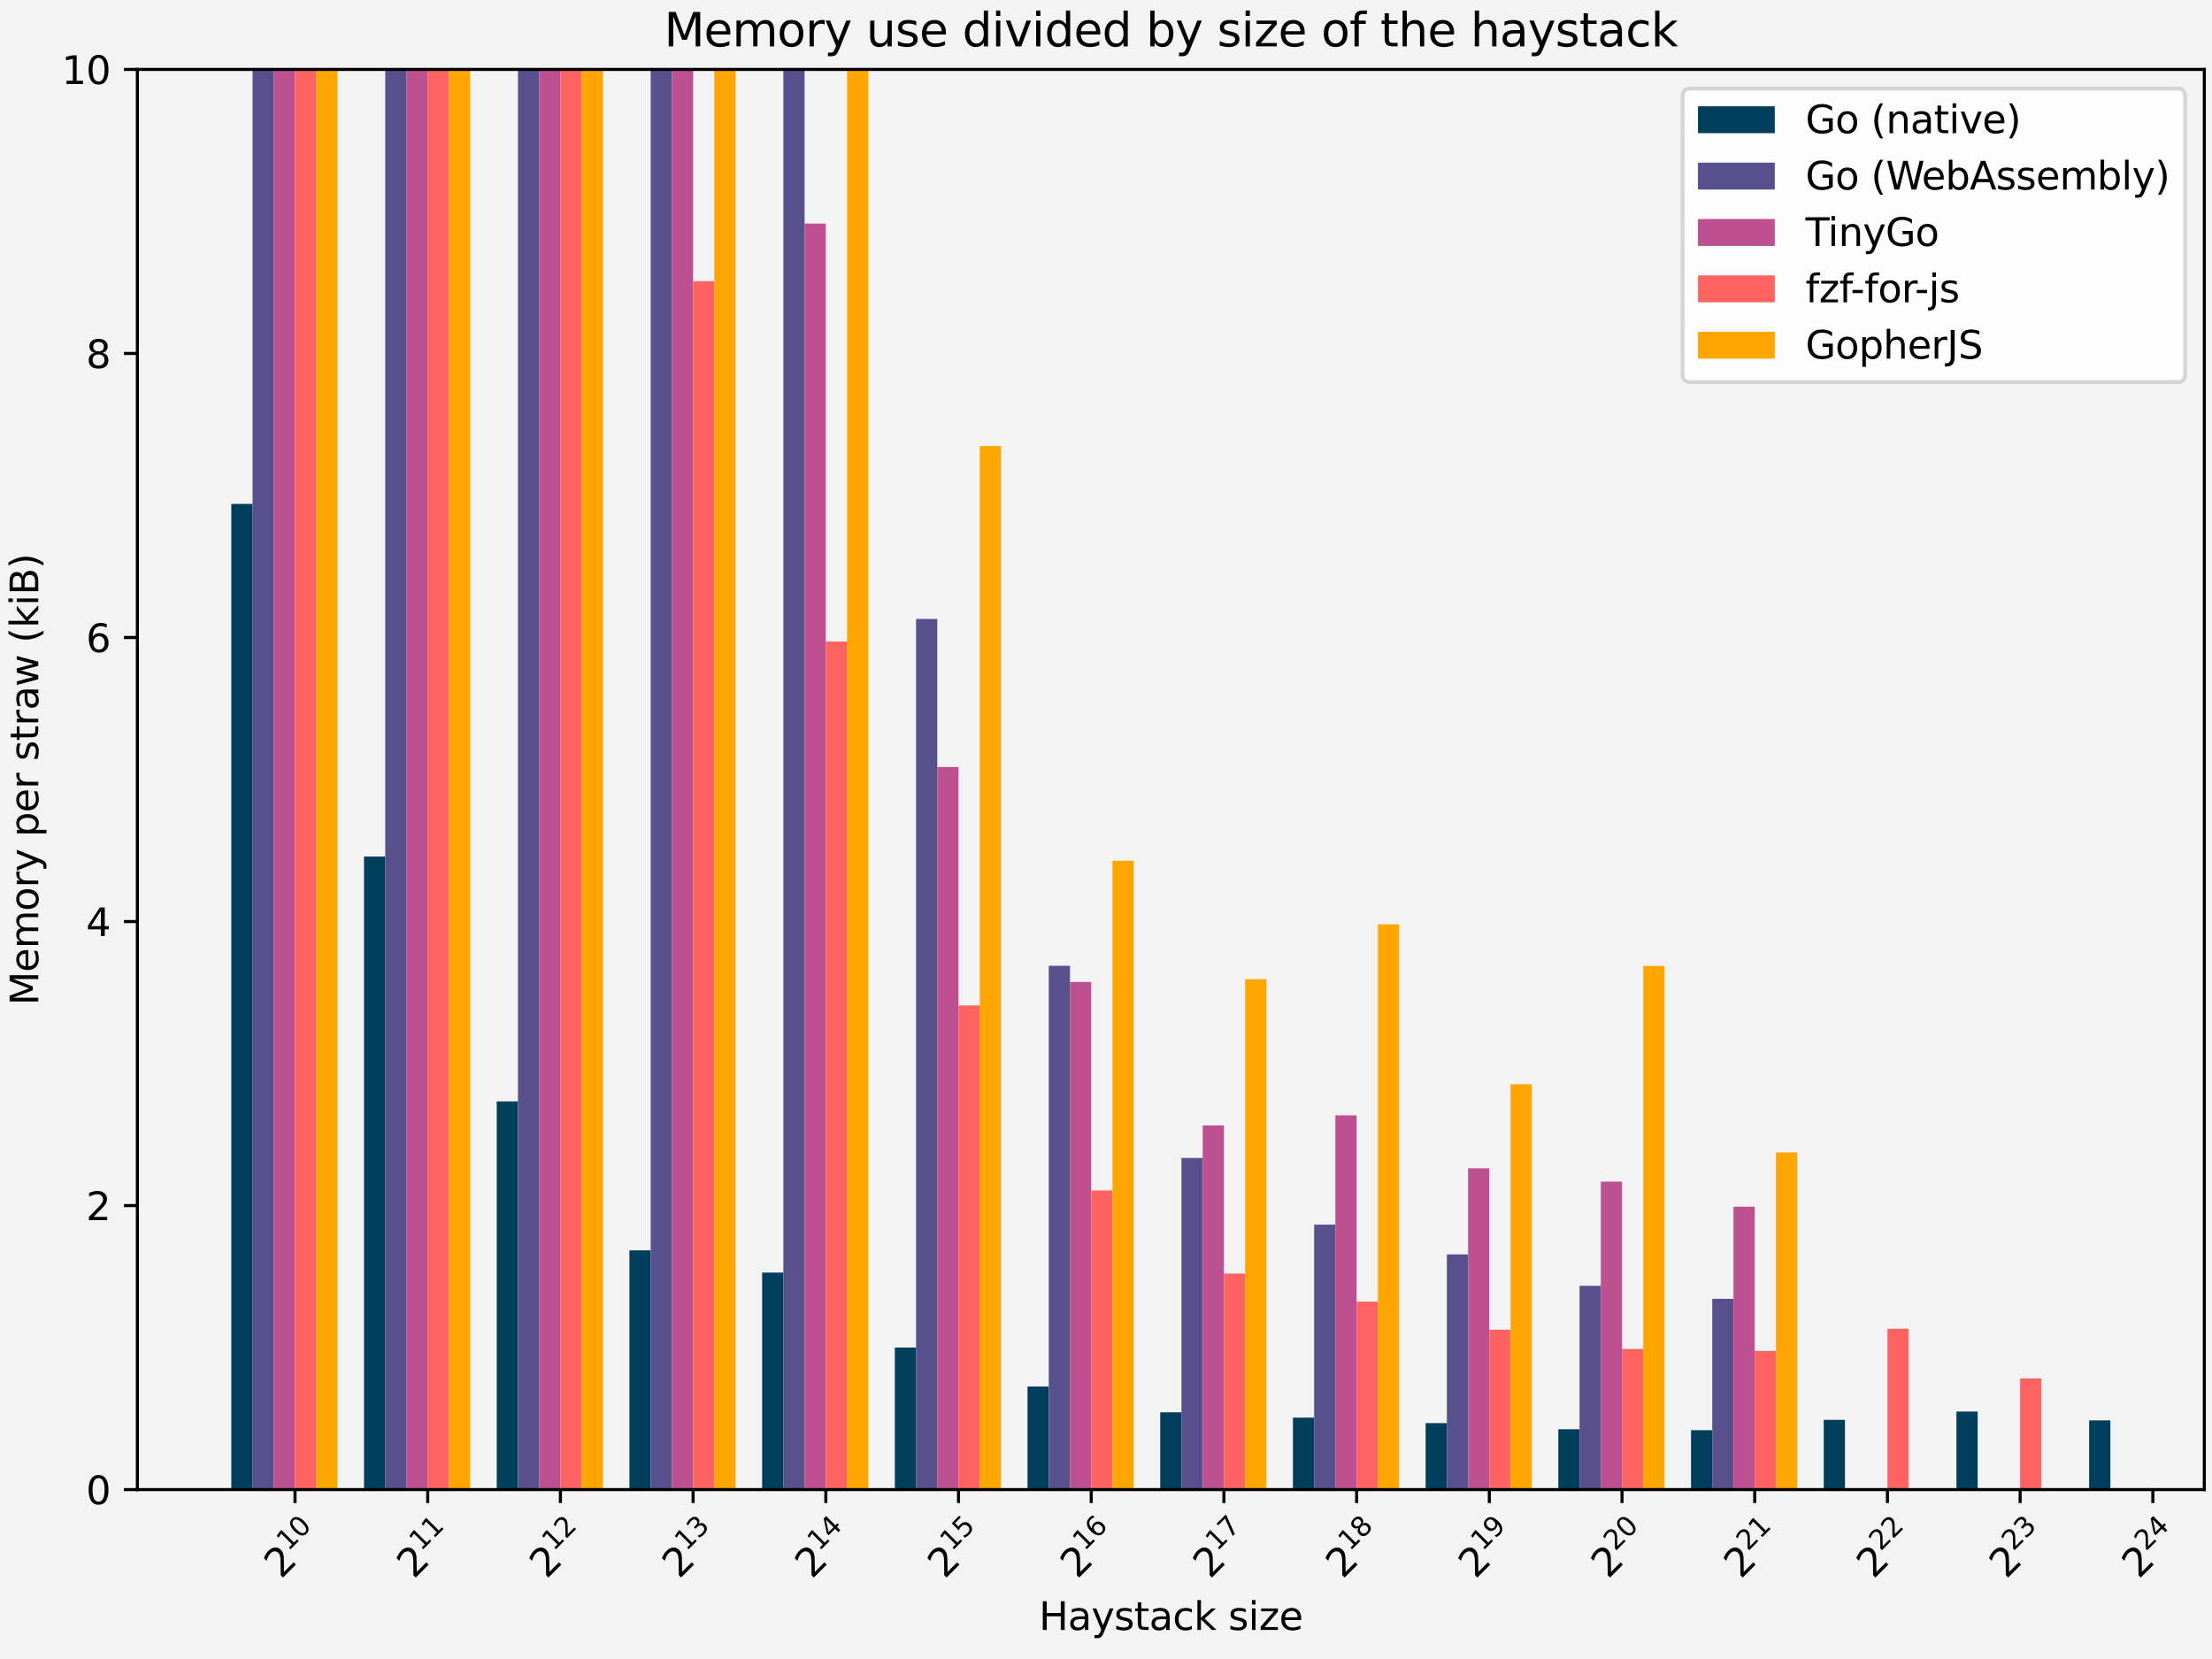 <?xml version="1.0" encoding="utf-8" standalone="no"?>
<!DOCTYPE svg PUBLIC "-//W3C//DTD SVG 1.1//EN"
  "http://www.w3.org/Graphics/SVG/1.1/DTD/svg11.dtd">
<svg height="432pt" version="1.1" viewBox="0 0 576 432" width="576pt" xmlns="http://www.w3.org/2000/svg" xmlns:xlink="http://www.w3.org/1999/xlink">
 <defs>
  <style type="text/css">*{stroke-linecap:butt;stroke-linejoin:round;}</style>
 </defs>
 <g id="figure_1">
  <g id="patch_1">
   <path d="M 0 432 
L 576 432 
L 576 0 
L 0 0 
z
" style="fill:#f3f3f3;"/>
  </g>
  <g id="axes_1">
   <g id="patch_2">
    <path d="M 35.77 387.889 
L 574 387.889 
L 574 18.08 
L 35.77 18.08 
z
" style="fill:#f3f3f3;"/>
   </g>
   <g id="patch_3">
    <path clip-path="url(#pd92bb8263f)" d="M 60.235 387.889 
L 65.764 387.889 
L 65.764 131.218 
L 60.235 131.218 
z
" style="fill:#003f5c;"/>
   </g>
   <g id="patch_4">
    <path clip-path="url(#pd92bb8263f)" d="M 94.79 387.889 
L 100.319 387.889 
L 100.319 223.035 
L 94.79 223.035 
z
" style="fill:#003f5c;"/>
   </g>
   <g id="patch_5">
    <path clip-path="url(#pd92bb8263f)" d="M 129.345 387.889 
L 134.874 387.889 
L 134.874 286.798 
L 129.345 286.798 
z
" style="fill:#003f5c;"/>
   </g>
   <g id="patch_6">
    <path clip-path="url(#pd92bb8263f)" d="M 163.9 387.889 
L 169.429 387.889 
L 169.429 325.585 
L 163.9 325.585 
z
" style="fill:#003f5c;"/>
   </g>
   <g id="patch_7">
    <path clip-path="url(#pd92bb8263f)" d="M 198.455 387.889 
L 203.984 387.889 
L 203.984 331.37 
L 198.455 331.37 
z
" style="fill:#003f5c;"/>
   </g>
   <g id="patch_8">
    <path clip-path="url(#pd92bb8263f)" d="M 233.01 387.889 
L 238.539 387.889 
L 238.539 350.904 
L 233.01 350.904 
z
" style="fill:#003f5c;"/>
   </g>
   <g id="patch_9">
    <path clip-path="url(#pd92bb8263f)" d="M 267.566 387.889 
L 273.094 387.889 
L 273.094 361.047 
L 267.566 361.047 
z
" style="fill:#003f5c;"/>
   </g>
   <g id="patch_10">
    <path clip-path="url(#pd92bb8263f)" d="M 302.121 387.889 
L 307.649 387.889 
L 307.649 367.763 
L 302.121 367.763 
z
" style="fill:#003f5c;"/>
   </g>
   <g id="patch_11">
    <path clip-path="url(#pd92bb8263f)" d="M 336.676 387.889 
L 342.204 387.889 
L 342.204 369.145 
L 336.676 369.145 
z
" style="fill:#003f5c;"/>
   </g>
   <g id="patch_12">
    <path clip-path="url(#pd92bb8263f)" d="M 371.231 387.889 
L 376.76 387.889 
L 376.76 370.58 
L 371.231 370.58 
z
" style="fill:#003f5c;"/>
   </g>
   <g id="patch_13">
    <path clip-path="url(#pd92bb8263f)" d="M 405.786 387.889 
L 411.315 387.889 
L 411.315 372.174 
L 405.786 372.174 
z
" style="fill:#003f5c;"/>
   </g>
   <g id="patch_14">
    <path clip-path="url(#pd92bb8263f)" d="M 440.341 387.889 
L 445.87 387.889 
L 445.87 372.42 
L 440.341 372.42 
z
" style="fill:#003f5c;"/>
   </g>
   <g id="patch_15">
    <path clip-path="url(#pd92bb8263f)" d="M 474.896 387.889 
L 480.425 387.889 
L 480.425 369.734 
L 474.896 369.734 
z
" style="fill:#003f5c;"/>
   </g>
   <g id="patch_16">
    <path clip-path="url(#pd92bb8263f)" d="M 509.451 387.889 
L 514.98 387.889 
L 514.98 367.567 
L 509.451 367.567 
z
" style="fill:#003f5c;"/>
   </g>
   <g id="patch_17">
    <path clip-path="url(#pd92bb8263f)" d="M 544.006 387.889 
L 549.535 387.889 
L 549.535 369.871 
L 544.006 369.871 
z
" style="fill:#003f5c;"/>
   </g>
   <g id="patch_18">
    <path clip-path="url(#pd92bb8263f)" d="M 65.764 387.889 
L 71.293 387.889 
L 71.293 -3789.648 
L 65.764 -3789.648 
z
" style="fill:#58508d;"/>
   </g>
   <g id="patch_19">
    <path clip-path="url(#pd92bb8263f)" d="M 100.319 387.889 
L 105.848 387.889 
L 105.848 -1760.642 
L 100.319 -1760.642 
z
" style="fill:#58508d;"/>
   </g>
   <g id="patch_20">
    <path clip-path="url(#pd92bb8263f)" d="M 134.874 387.889 
L 140.403 387.889 
L 140.403 -730.436 
L 134.874 -730.436 
z
" style="fill:#58508d;"/>
   </g>
   <g id="patch_21">
    <path clip-path="url(#pd92bb8263f)" d="M 169.429 387.889 
L 174.958 387.889 
L 174.958 -209.984 
L 169.429 -209.984 
z
" style="fill:#58508d;"/>
   </g>
   <g id="patch_22">
    <path clip-path="url(#pd92bb8263f)" d="M 203.984 387.889 
L 209.513 387.889 
L 209.513 -17.57 
L 203.984 -17.57 
z
" style="fill:#58508d;"/>
   </g>
   <g id="patch_23">
    <path clip-path="url(#pd92bb8263f)" d="M 238.539 387.889 
L 244.068 387.889 
L 244.068 161.17 
L 238.539 161.17 
z
" style="fill:#58508d;"/>
   </g>
   <g id="patch_24">
    <path clip-path="url(#pd92bb8263f)" d="M 273.094 387.889 
L 278.623 387.889 
L 278.623 251.497 
L 273.094 251.497 
z
" style="fill:#58508d;"/>
   </g>
   <g id="patch_25">
    <path clip-path="url(#pd92bb8263f)" d="M 307.649 387.889 
L 313.178 387.889 
L 313.178 301.536 
L 307.649 301.536 
z
" style="fill:#58508d;"/>
   </g>
   <g id="patch_26">
    <path clip-path="url(#pd92bb8263f)" d="M 342.204 387.889 
L 347.733 387.889 
L 347.733 318.893 
L 342.204 318.893 
z
" style="fill:#58508d;"/>
   </g>
   <g id="patch_27">
    <path clip-path="url(#pd92bb8263f)" d="M 376.76 387.889 
L 382.288 387.889 
L 382.288 326.642 
L 376.76 326.642 
z
" style="fill:#58508d;"/>
   </g>
   <g id="patch_28">
    <path clip-path="url(#pd92bb8263f)" d="M 411.315 387.889 
L 416.843 387.889 
L 416.843 334.814 
L 411.315 334.814 
z
" style="fill:#58508d;"/>
   </g>
   <g id="patch_29">
    <path clip-path="url(#pd92bb8263f)" d="M 445.87 387.889 
L 451.399 387.889 
L 451.399 338.211 
L 445.87 338.211 
z
" style="fill:#58508d;"/>
   </g>
   <g id="patch_30">
    <path clip-path="url(#pd92bb8263f)" d="M 0 0 
z
" style="fill:#58508d;"/>
   </g>
   <g id="patch_31">
    <path clip-path="url(#pd92bb8263f)" d="M 0 0 
z
" style="fill:#58508d;"/>
   </g>
   <g id="patch_32">
    <path clip-path="url(#pd92bb8263f)" d="M 0 0 
z
" style="fill:#58508d;"/>
   </g>
   <g id="patch_33">
    <path clip-path="url(#pd92bb8263f)" d="M 71.293 387.889 
L 76.821 387.889 
L 76.821 -1908.392 
L 71.293 -1908.392 
z
" style="fill:#bc5090;"/>
   </g>
   <g id="patch_34">
    <path clip-path="url(#pd92bb8263f)" d="M 105.848 387.889 
L 111.377 387.889 
L 111.377 -841.552 
L 105.848 -841.552 
z
" style="fill:#bc5090;"/>
   </g>
   <g id="patch_35">
    <path clip-path="url(#pd92bb8263f)" d="M 140.403 387.889 
L 145.932 387.889 
L 145.932 -299.183 
L 140.403 -299.183 
z
" style="fill:#bc5090;"/>
   </g>
   <g id="patch_36">
    <path clip-path="url(#pd92bb8263f)" d="M 174.958 387.889 
L 180.487 387.889 
L 180.487 6.021 
L 174.958 6.021 
z
" style="fill:#bc5090;"/>
   </g>
   <g id="patch_37">
    <path clip-path="url(#pd92bb8263f)" d="M 209.513 387.889 
L 215.042 387.889 
L 215.042 58.21 
L 209.513 58.21 
z
" style="fill:#bc5090;"/>
   </g>
   <g id="patch_38">
    <path clip-path="url(#pd92bb8263f)" d="M 244.068 387.889 
L 249.597 387.889 
L 249.597 199.721 
L 244.068 199.721 
z
" style="fill:#bc5090;"/>
   </g>
   <g id="patch_39">
    <path clip-path="url(#pd92bb8263f)" d="M 278.623 387.889 
L 284.152 387.889 
L 284.152 255.703 
L 278.623 255.703 
z
" style="fill:#bc5090;"/>
   </g>
   <g id="patch_40">
    <path clip-path="url(#pd92bb8263f)" d="M 313.178 387.889 
L 318.707 387.889 
L 318.707 293.076 
L 313.178 293.076 
z
" style="fill:#bc5090;"/>
   </g>
   <g id="patch_41">
    <path clip-path="url(#pd92bb8263f)" d="M 347.733 387.889 
L 353.262 387.889 
L 353.262 290.434 
L 347.733 290.434 
z
" style="fill:#bc5090;"/>
   </g>
   <g id="patch_42">
    <path clip-path="url(#pd92bb8263f)" d="M 382.288 387.889 
L 387.817 387.889 
L 387.817 304.218 
L 382.288 304.218 
z
" style="fill:#bc5090;"/>
   </g>
   <g id="patch_43">
    <path clip-path="url(#pd92bb8263f)" d="M 416.843 387.889 
L 422.372 387.889 
L 422.372 307.686 
L 416.843 307.686 
z
" style="fill:#bc5090;"/>
   </g>
   <g id="patch_44">
    <path clip-path="url(#pd92bb8263f)" d="M 451.399 387.889 
L 456.927 387.889 
L 456.927 314.227 
L 451.399 314.227 
z
" style="fill:#bc5090;"/>
   </g>
   <g id="patch_45">
    <path clip-path="url(#pd92bb8263f)" d="M 0 0 
z
" style="fill:#bc5090;"/>
   </g>
   <g id="patch_46">
    <path clip-path="url(#pd92bb8263f)" d="M 0 0 
z
" style="fill:#bc5090;"/>
   </g>
   <g id="patch_47">
    <path clip-path="url(#pd92bb8263f)" d="M 0 0 
z
" style="fill:#bc5090;"/>
   </g>
   <g id="patch_48">
    <path clip-path="url(#pd92bb8263f)" d="M 76.821 387.889 
L 82.35 387.889 
L 82.35 -1491.201 
L 76.821 -1491.201 
z
" style="fill:#ff6361;"/>
   </g>
   <g id="patch_49">
    <path clip-path="url(#pd92bb8263f)" d="M 111.377 387.889 
L 116.905 387.889 
L 116.905 -622.151 
L 111.377 -622.151 
z
" style="fill:#ff6361;"/>
   </g>
   <g id="patch_50">
    <path clip-path="url(#pd92bb8263f)" d="M 145.932 387.889 
L 151.46 387.889 
L 151.46 -119.948 
L 145.932 -119.948 
z
" style="fill:#ff6361;"/>
   </g>
   <g id="patch_51">
    <path clip-path="url(#pd92bb8263f)" d="M 180.487 387.889 
L 186.016 387.889 
L 186.016 73.226 
L 180.487 73.226 
z
" style="fill:#ff6361;"/>
   </g>
   <g id="patch_52">
    <path clip-path="url(#pd92bb8263f)" d="M 215.042 387.889 
L 220.571 387.889 
L 220.571 167.06 
L 215.042 167.06 
z
" style="fill:#ff6361;"/>
   </g>
   <g id="patch_53">
    <path clip-path="url(#pd92bb8263f)" d="M 249.597 387.889 
L 255.126 387.889 
L 255.126 261.823 
L 249.597 261.823 
z
" style="fill:#ff6361;"/>
   </g>
   <g id="patch_54">
    <path clip-path="url(#pd92bb8263f)" d="M 284.152 387.889 
L 289.681 387.889 
L 289.681 310.002 
L 284.152 310.002 
z
" style="fill:#ff6361;"/>
   </g>
   <g id="patch_55">
    <path clip-path="url(#pd92bb8263f)" d="M 318.707 387.889 
L 324.236 387.889 
L 324.236 331.634 
L 318.707 331.634 
z
" style="fill:#ff6361;"/>
   </g>
   <g id="patch_56">
    <path clip-path="url(#pd92bb8263f)" d="M 353.262 387.889 
L 358.791 387.889 
L 358.791 338.948 
L 353.262 338.948 
z
" style="fill:#ff6361;"/>
   </g>
   <g id="patch_57">
    <path clip-path="url(#pd92bb8263f)" d="M 387.817 387.889 
L 393.346 387.889 
L 393.346 346.265 
L 387.817 346.265 
z
" style="fill:#ff6361;"/>
   </g>
   <g id="patch_58">
    <path clip-path="url(#pd92bb8263f)" d="M 422.372 387.889 
L 427.901 387.889 
L 427.901 351.274 
L 422.372 351.274 
z
" style="fill:#ff6361;"/>
   </g>
   <g id="patch_59">
    <path clip-path="url(#pd92bb8263f)" d="M 456.927 387.889 
L 462.456 387.889 
L 462.456 351.794 
L 456.927 351.794 
z
" style="fill:#ff6361;"/>
   </g>
   <g id="patch_60">
    <path clip-path="url(#pd92bb8263f)" d="M 491.482 387.889 
L 497.011 387.889 
L 497.011 346.017 
L 491.482 346.017 
z
" style="fill:#ff6361;"/>
   </g>
   <g id="patch_61">
    <path clip-path="url(#pd92bb8263f)" d="M 526.038 387.889 
L 531.566 387.889 
L 531.566 358.935 
L 526.038 358.935 
z
" style="fill:#ff6361;"/>
   </g>
   <g id="patch_62">
    <path clip-path="url(#pd92bb8263f)" d="M 0 0 
z
" style="fill:#ff6361;"/>
   </g>
   <g id="patch_63">
    <path clip-path="url(#pd92bb8263f)" d="M 82.35 387.889 
L 87.879 387.889 
L 87.879 -2248.442 
L 82.35 -2248.442 
z
" style="fill:#ffa600;"/>
   </g>
   <g id="patch_64">
    <path clip-path="url(#pd92bb8263f)" d="M 116.905 387.889 
L 122.434 387.889 
L 122.434 -1157.579 
L 116.905 -1157.579 
z
" style="fill:#ffa600;"/>
   </g>
   <g id="patch_65">
    <path clip-path="url(#pd92bb8263f)" d="M 151.46 387.889 
L 156.989 387.889 
L 156.989 -408.464 
L 151.46 -408.464 
z
" style="fill:#ffa600;"/>
   </g>
   <g id="patch_66">
    <path clip-path="url(#pd92bb8263f)" d="M 186.016 387.889 
L 191.544 387.889 
L 191.544 -134.105 
L 186.016 -134.105 
z
" style="fill:#ffa600;"/>
   </g>
   <g id="patch_67">
    <path clip-path="url(#pd92bb8263f)" d="M 220.571 387.889 
L 226.099 387.889 
L 226.099 -15.687 
L 220.571 -15.687 
z
" style="fill:#ffa600;"/>
   </g>
   <g id="patch_68">
    <path clip-path="url(#pd92bb8263f)" d="M 255.126 387.889 
L 260.654 387.889 
L 260.654 116.152 
L 255.126 116.152 
z
" style="fill:#ffa600;"/>
   </g>
   <g id="patch_69">
    <path clip-path="url(#pd92bb8263f)" d="M 289.681 387.889 
L 295.21 387.889 
L 295.21 224.127 
L 289.681 224.127 
z
" style="fill:#ffa600;"/>
   </g>
   <g id="patch_70">
    <path clip-path="url(#pd92bb8263f)" d="M 324.236 387.889 
L 329.765 387.889 
L 329.765 254.978 
L 324.236 254.978 
z
" style="fill:#ffa600;"/>
   </g>
   <g id="patch_71">
    <path clip-path="url(#pd92bb8263f)" d="M 358.791 387.889 
L 364.32 387.889 
L 364.32 240.691 
L 358.791 240.691 
z
" style="fill:#ffa600;"/>
   </g>
   <g id="patch_72">
    <path clip-path="url(#pd92bb8263f)" d="M 393.346 387.889 
L 398.875 387.889 
L 398.875 282.332 
L 393.346 282.332 
z
" style="fill:#ffa600;"/>
   </g>
   <g id="patch_73">
    <path clip-path="url(#pd92bb8263f)" d="M 427.901 387.889 
L 433.43 387.889 
L 433.43 251.519 
L 427.901 251.519 
z
" style="fill:#ffa600;"/>
   </g>
   <g id="patch_74">
    <path clip-path="url(#pd92bb8263f)" d="M 462.456 387.889 
L 467.985 387.889 
L 467.985 300.09 
L 462.456 300.09 
z
" style="fill:#ffa600;"/>
   </g>
   <g id="patch_75">
    <path clip-path="url(#pd92bb8263f)" d="M 0 0 
z
" style="fill:#ffa600;"/>
   </g>
   <g id="patch_76">
    <path clip-path="url(#pd92bb8263f)" d="M 0 0 
z
" style="fill:#ffa600;"/>
   </g>
   <g id="patch_77">
    <path clip-path="url(#pd92bb8263f)" d="M 0 0 
z
" style="fill:#ffa600;"/>
   </g>
   <g id="matplotlib.axis_1">
    <g id="xtick_1">
     <g id="line2d_1">
      <defs>
       <path d="M 0 0 
L 0 3.5 
" id="m3789019942" style="stroke:#000000;stroke-width:0.8;"/>
      </defs>
      <g>
       <use style="stroke:#000000;stroke-width:0.8;" x="76.821" xlink:href="#m3789019942" y="387.889"/>
      </g>
     </g>
     <g id="text_1">
      <!-- $2^{10}$ -->
      <g transform="translate(73.222 411.363)rotate(-45)scale(0.1 -0.1)">
       <defs>
        <path d="M 1228 531 
L 3431 531 
L 3431 0 
L 469 0 
L 469 531 
Q 828 903 1448 1529 
Q 2069 2156 2228 2338 
Q 2531 2678 2651 2914 
Q 2772 3150 2772 3378 
Q 2772 3750 2511 3984 
Q 2250 4219 1831 4219 
Q 1534 4219 1204 4116 
Q 875 4013 500 3803 
L 500 4441 
Q 881 4594 1212 4672 
Q 1544 4750 1819 4750 
Q 2544 4750 2975 4387 
Q 3406 4025 3406 3419 
Q 3406 3131 3298 2873 
Q 3191 2616 2906 2266 
Q 2828 2175 2409 1742 
Q 1991 1309 1228 531 
z
" id="DejaVuSans-32" transform="scale(0.016)"/>
        <path d="M 794 531 
L 1825 531 
L 1825 4091 
L 703 3866 
L 703 4441 
L 1819 4666 
L 2450 4666 
L 2450 531 
L 3481 531 
L 3481 0 
L 794 0 
L 794 531 
z
" id="DejaVuSans-31" transform="scale(0.016)"/>
        <path d="M 2034 4250 
Q 1547 4250 1301 3770 
Q 1056 3291 1056 2328 
Q 1056 1369 1301 889 
Q 1547 409 2034 409 
Q 2525 409 2770 889 
Q 3016 1369 3016 2328 
Q 3016 3291 2770 3770 
Q 2525 4250 2034 4250 
z
M 2034 4750 
Q 2819 4750 3233 4129 
Q 3647 3509 3647 2328 
Q 3647 1150 3233 529 
Q 2819 -91 2034 -91 
Q 1250 -91 836 529 
Q 422 1150 422 2328 
Q 422 3509 836 4129 
Q 1250 4750 2034 4750 
z
" id="DejaVuSans-30" transform="scale(0.016)"/>
       </defs>
       <use transform="translate(0 0.766)" xlink:href="#DejaVuSans-32"/>
       <use transform="translate(64.58 39.047)scale(0.7)" xlink:href="#DejaVuSans-31"/>
       <use transform="translate(109.116 39.047)scale(0.7)" xlink:href="#DejaVuSans-30"/>
      </g>
     </g>
    </g>
    <g id="xtick_2">
     <g id="line2d_2">
      <g>
       <use style="stroke:#000000;stroke-width:0.8;" x="111.377" xlink:href="#m3789019942" y="387.889"/>
      </g>
     </g>
     <g id="text_2">
      <!-- $2^{11}$ -->
      <g transform="translate(107.777 411.363)rotate(-45)scale(0.1 -0.1)">
       <use transform="translate(0 0.684)" xlink:href="#DejaVuSans-32"/>
       <use transform="translate(64.58 38.966)scale(0.7)" xlink:href="#DejaVuSans-31"/>
       <use transform="translate(109.116 38.966)scale(0.7)" xlink:href="#DejaVuSans-31"/>
      </g>
     </g>
    </g>
    <g id="xtick_3">
     <g id="line2d_3">
      <g>
       <use style="stroke:#000000;stroke-width:0.8;" x="145.932" xlink:href="#m3789019942" y="387.889"/>
      </g>
     </g>
     <g id="text_3">
      <!-- $2^{12}$ -->
      <g transform="translate(142.332 411.363)rotate(-45)scale(0.1 -0.1)">
       <use transform="translate(0 0.766)" xlink:href="#DejaVuSans-32"/>
       <use transform="translate(64.58 39.047)scale(0.7)" xlink:href="#DejaVuSans-31"/>
       <use transform="translate(109.116 39.047)scale(0.7)" xlink:href="#DejaVuSans-32"/>
      </g>
     </g>
    </g>
    <g id="xtick_4">
     <g id="line2d_4">
      <g>
       <use style="stroke:#000000;stroke-width:0.8;" x="180.487" xlink:href="#m3789019942" y="387.889"/>
      </g>
     </g>
     <g id="text_4">
      <!-- $2^{13}$ -->
      <g transform="translate(176.887 411.363)rotate(-45)scale(0.1 -0.1)">
       <defs>
        <path d="M 2597 2516 
Q 3050 2419 3304 2112 
Q 3559 1806 3559 1356 
Q 3559 666 3084 287 
Q 2609 -91 1734 -91 
Q 1441 -91 1130 -33 
Q 819 25 488 141 
L 488 750 
Q 750 597 1062 519 
Q 1375 441 1716 441 
Q 2309 441 2620 675 
Q 2931 909 2931 1356 
Q 2931 1769 2642 2001 
Q 2353 2234 1838 2234 
L 1294 2234 
L 1294 2753 
L 1863 2753 
Q 2328 2753 2575 2939 
Q 2822 3125 2822 3475 
Q 2822 3834 2567 4026 
Q 2313 4219 1838 4219 
Q 1578 4219 1281 4162 
Q 984 4106 628 3988 
L 628 4550 
Q 988 4650 1302 4700 
Q 1616 4750 1894 4750 
Q 2613 4750 3031 4423 
Q 3450 4097 3450 3541 
Q 3450 3153 3228 2886 
Q 3006 2619 2597 2516 
z
" id="DejaVuSans-33" transform="scale(0.016)"/>
       </defs>
       <use transform="translate(0 0.766)" xlink:href="#DejaVuSans-32"/>
       <use transform="translate(64.58 39.047)scale(0.7)" xlink:href="#DejaVuSans-31"/>
       <use transform="translate(109.116 39.047)scale(0.7)" xlink:href="#DejaVuSans-33"/>
      </g>
     </g>
    </g>
    <g id="xtick_5">
     <g id="line2d_5">
      <g>
       <use style="stroke:#000000;stroke-width:0.8;" x="215.042" xlink:href="#m3789019942" y="387.889"/>
      </g>
     </g>
     <g id="text_5">
      <!-- $2^{14}$ -->
      <g transform="translate(211.442 411.363)rotate(-45)scale(0.1 -0.1)">
       <defs>
        <path d="M 2419 4116 
L 825 1625 
L 2419 1625 
L 2419 4116 
z
M 2253 4666 
L 3047 4666 
L 3047 1625 
L 3713 1625 
L 3713 1100 
L 3047 1100 
L 3047 0 
L 2419 0 
L 2419 1100 
L 313 1100 
L 313 1709 
L 2253 4666 
z
" id="DejaVuSans-34" transform="scale(0.016)"/>
       </defs>
       <use transform="translate(0 0.684)" xlink:href="#DejaVuSans-32"/>
       <use transform="translate(64.58 38.966)scale(0.7)" xlink:href="#DejaVuSans-31"/>
       <use transform="translate(109.116 38.966)scale(0.7)" xlink:href="#DejaVuSans-34"/>
      </g>
     </g>
    </g>
    <g id="xtick_6">
     <g id="line2d_6">
      <g>
       <use style="stroke:#000000;stroke-width:0.8;" x="249.597" xlink:href="#m3789019942" y="387.889"/>
      </g>
     </g>
     <g id="text_6">
      <!-- $2^{15}$ -->
      <g transform="translate(245.997 411.363)rotate(-45)scale(0.1 -0.1)">
       <defs>
        <path d="M 691 4666 
L 3169 4666 
L 3169 4134 
L 1269 4134 
L 1269 2991 
Q 1406 3038 1543 3061 
Q 1681 3084 1819 3084 
Q 2600 3084 3056 2656 
Q 3513 2228 3513 1497 
Q 3513 744 3044 326 
Q 2575 -91 1722 -91 
Q 1428 -91 1123 -41 
Q 819 9 494 109 
L 494 744 
Q 775 591 1075 516 
Q 1375 441 1709 441 
Q 2250 441 2565 725 
Q 2881 1009 2881 1497 
Q 2881 1984 2565 2268 
Q 2250 2553 1709 2553 
Q 1456 2553 1204 2497 
Q 953 2441 691 2322 
L 691 4666 
z
" id="DejaVuSans-35" transform="scale(0.016)"/>
       </defs>
       <use transform="translate(0 0.684)" xlink:href="#DejaVuSans-32"/>
       <use transform="translate(64.58 38.966)scale(0.7)" xlink:href="#DejaVuSans-31"/>
       <use transform="translate(109.116 38.966)scale(0.7)" xlink:href="#DejaVuSans-35"/>
      </g>
     </g>
    </g>
    <g id="xtick_7">
     <g id="line2d_7">
      <g>
       <use style="stroke:#000000;stroke-width:0.8;" x="284.152" xlink:href="#m3789019942" y="387.889"/>
      </g>
     </g>
     <g id="text_7">
      <!-- $2^{16}$ -->
      <g transform="translate(280.552 411.363)rotate(-45)scale(0.1 -0.1)">
       <defs>
        <path d="M 2113 2584 
Q 1688 2584 1439 2293 
Q 1191 2003 1191 1497 
Q 1191 994 1439 701 
Q 1688 409 2113 409 
Q 2538 409 2786 701 
Q 3034 994 3034 1497 
Q 3034 2003 2786 2293 
Q 2538 2584 2113 2584 
z
M 3366 4563 
L 3366 3988 
Q 3128 4100 2886 4159 
Q 2644 4219 2406 4219 
Q 1781 4219 1451 3797 
Q 1122 3375 1075 2522 
Q 1259 2794 1537 2939 
Q 1816 3084 2150 3084 
Q 2853 3084 3261 2657 
Q 3669 2231 3669 1497 
Q 3669 778 3244 343 
Q 2819 -91 2113 -91 
Q 1303 -91 875 529 
Q 447 1150 447 2328 
Q 447 3434 972 4092 
Q 1497 4750 2381 4750 
Q 2619 4750 2861 4703 
Q 3103 4656 3366 4563 
z
" id="DejaVuSans-36" transform="scale(0.016)"/>
       </defs>
       <use transform="translate(0 0.766)" xlink:href="#DejaVuSans-32"/>
       <use transform="translate(64.58 39.047)scale(0.7)" xlink:href="#DejaVuSans-31"/>
       <use transform="translate(109.116 39.047)scale(0.7)" xlink:href="#DejaVuSans-36"/>
      </g>
     </g>
    </g>
    <g id="xtick_8">
     <g id="line2d_8">
      <g>
       <use style="stroke:#000000;stroke-width:0.8;" x="318.707" xlink:href="#m3789019942" y="387.889"/>
      </g>
     </g>
     <g id="text_8">
      <!-- $2^{17}$ -->
      <g transform="translate(315.107 411.363)rotate(-45)scale(0.1 -0.1)">
       <defs>
        <path d="M 525 4666 
L 3525 4666 
L 3525 4397 
L 1831 0 
L 1172 0 
L 2766 4134 
L 525 4134 
L 525 4666 
z
" id="DejaVuSans-37" transform="scale(0.016)"/>
       </defs>
       <use transform="translate(0 0.684)" xlink:href="#DejaVuSans-32"/>
       <use transform="translate(64.58 38.966)scale(0.7)" xlink:href="#DejaVuSans-31"/>
       <use transform="translate(109.116 38.966)scale(0.7)" xlink:href="#DejaVuSans-37"/>
      </g>
     </g>
    </g>
    <g id="xtick_9">
     <g id="line2d_9">
      <g>
       <use style="stroke:#000000;stroke-width:0.8;" x="353.262" xlink:href="#m3789019942" y="387.889"/>
      </g>
     </g>
     <g id="text_9">
      <!-- $2^{18}$ -->
      <g transform="translate(349.663 411.363)rotate(-45)scale(0.1 -0.1)">
       <defs>
        <path d="M 2034 2216 
Q 1584 2216 1326 1975 
Q 1069 1734 1069 1313 
Q 1069 891 1326 650 
Q 1584 409 2034 409 
Q 2484 409 2743 651 
Q 3003 894 3003 1313 
Q 3003 1734 2745 1975 
Q 2488 2216 2034 2216 
z
M 1403 2484 
Q 997 2584 770 2862 
Q 544 3141 544 3541 
Q 544 4100 942 4425 
Q 1341 4750 2034 4750 
Q 2731 4750 3128 4425 
Q 3525 4100 3525 3541 
Q 3525 3141 3298 2862 
Q 3072 2584 2669 2484 
Q 3125 2378 3379 2068 
Q 3634 1759 3634 1313 
Q 3634 634 3220 271 
Q 2806 -91 2034 -91 
Q 1263 -91 848 271 
Q 434 634 434 1313 
Q 434 1759 690 2068 
Q 947 2378 1403 2484 
z
M 1172 3481 
Q 1172 3119 1398 2916 
Q 1625 2713 2034 2713 
Q 2441 2713 2670 2916 
Q 2900 3119 2900 3481 
Q 2900 3844 2670 4047 
Q 2441 4250 2034 4250 
Q 1625 4250 1398 4047 
Q 1172 3844 1172 3481 
z
" id="DejaVuSans-38" transform="scale(0.016)"/>
       </defs>
       <use transform="translate(0 0.766)" xlink:href="#DejaVuSans-32"/>
       <use transform="translate(64.58 39.047)scale(0.7)" xlink:href="#DejaVuSans-31"/>
       <use transform="translate(109.116 39.047)scale(0.7)" xlink:href="#DejaVuSans-38"/>
      </g>
     </g>
    </g>
    <g id="xtick_10">
     <g id="line2d_10">
      <g>
       <use style="stroke:#000000;stroke-width:0.8;" x="387.817" xlink:href="#m3789019942" y="387.889"/>
      </g>
     </g>
     <g id="text_10">
      <!-- $2^{19}$ -->
      <g transform="translate(384.218 411.363)rotate(-45)scale(0.1 -0.1)">
       <defs>
        <path d="M 703 97 
L 703 672 
Q 941 559 1184 500 
Q 1428 441 1663 441 
Q 2288 441 2617 861 
Q 2947 1281 2994 2138 
Q 2813 1869 2534 1725 
Q 2256 1581 1919 1581 
Q 1219 1581 811 2004 
Q 403 2428 403 3163 
Q 403 3881 828 4315 
Q 1253 4750 1959 4750 
Q 2769 4750 3195 4129 
Q 3622 3509 3622 2328 
Q 3622 1225 3098 567 
Q 2575 -91 1691 -91 
Q 1453 -91 1209 -44 
Q 966 3 703 97 
z
M 1959 2075 
Q 2384 2075 2632 2365 
Q 2881 2656 2881 3163 
Q 2881 3666 2632 3958 
Q 2384 4250 1959 4250 
Q 1534 4250 1286 3958 
Q 1038 3666 1038 3163 
Q 1038 2656 1286 2365 
Q 1534 2075 1959 2075 
z
" id="DejaVuSans-39" transform="scale(0.016)"/>
       </defs>
       <use transform="translate(0 0.766)" xlink:href="#DejaVuSans-32"/>
       <use transform="translate(64.58 39.047)scale(0.7)" xlink:href="#DejaVuSans-31"/>
       <use transform="translate(109.116 39.047)scale(0.7)" xlink:href="#DejaVuSans-39"/>
      </g>
     </g>
    </g>
    <g id="xtick_11">
     <g id="line2d_11">
      <g>
       <use style="stroke:#000000;stroke-width:0.8;" x="422.372" xlink:href="#m3789019942" y="387.889"/>
      </g>
     </g>
     <g id="text_11">
      <!-- $2^{20}$ -->
      <g transform="translate(418.773 411.363)rotate(-45)scale(0.1 -0.1)">
       <use transform="translate(0 0.766)" xlink:href="#DejaVuSans-32"/>
       <use transform="translate(64.58 39.047)scale(0.7)" xlink:href="#DejaVuSans-32"/>
       <use transform="translate(109.116 39.047)scale(0.7)" xlink:href="#DejaVuSans-30"/>
      </g>
     </g>
    </g>
    <g id="xtick_12">
     <g id="line2d_12">
      <g>
       <use style="stroke:#000000;stroke-width:0.8;" x="456.927" xlink:href="#m3789019942" y="387.889"/>
      </g>
     </g>
     <g id="text_12">
      <!-- $2^{21}$ -->
      <g transform="translate(453.328 411.363)rotate(-45)scale(0.1 -0.1)">
       <use transform="translate(0 0.766)" xlink:href="#DejaVuSans-32"/>
       <use transform="translate(64.58 39.047)scale(0.7)" xlink:href="#DejaVuSans-32"/>
       <use transform="translate(109.116 39.047)scale(0.7)" xlink:href="#DejaVuSans-31"/>
      </g>
     </g>
    </g>
    <g id="xtick_13">
     <g id="line2d_13">
      <g>
       <use style="stroke:#000000;stroke-width:0.8;" x="491.482" xlink:href="#m3789019942" y="387.889"/>
      </g>
     </g>
     <g id="text_13">
      <!-- $2^{22}$ -->
      <g transform="translate(487.883 411.363)rotate(-45)scale(0.1 -0.1)">
       <use transform="translate(0 0.766)" xlink:href="#DejaVuSans-32"/>
       <use transform="translate(64.58 39.047)scale(0.7)" xlink:href="#DejaVuSans-32"/>
       <use transform="translate(109.116 39.047)scale(0.7)" xlink:href="#DejaVuSans-32"/>
      </g>
     </g>
    </g>
    <g id="xtick_14">
     <g id="line2d_14">
      <g>
       <use style="stroke:#000000;stroke-width:0.8;" x="526.038" xlink:href="#m3789019942" y="387.889"/>
      </g>
     </g>
     <g id="text_14">
      <!-- $2^{23}$ -->
      <g transform="translate(522.438 411.363)rotate(-45)scale(0.1 -0.1)">
       <use transform="translate(0 0.766)" xlink:href="#DejaVuSans-32"/>
       <use transform="translate(64.58 39.047)scale(0.7)" xlink:href="#DejaVuSans-32"/>
       <use transform="translate(109.116 39.047)scale(0.7)" xlink:href="#DejaVuSans-33"/>
      </g>
     </g>
    </g>
    <g id="xtick_15">
     <g id="line2d_15">
      <g>
       <use style="stroke:#000000;stroke-width:0.8;" x="560.593" xlink:href="#m3789019942" y="387.889"/>
      </g>
     </g>
     <g id="text_15">
      <!-- $2^{24}$ -->
      <g transform="translate(556.993 411.363)rotate(-45)scale(0.1 -0.1)">
       <use transform="translate(0 0.766)" xlink:href="#DejaVuSans-32"/>
       <use transform="translate(64.58 39.047)scale(0.7)" xlink:href="#DejaVuSans-32"/>
       <use transform="translate(109.116 39.047)scale(0.7)" xlink:href="#DejaVuSans-34"/>
      </g>
     </g>
    </g>
    <g id="text_16">
     <!-- Haystack size -->
     <g transform="translate(270.544 424.432)scale(0.1 -0.1)">
      <defs>
       <path d="M 628 4666 
L 1259 4666 
L 1259 2753 
L 3553 2753 
L 3553 4666 
L 4184 4666 
L 4184 0 
L 3553 0 
L 3553 2222 
L 1259 2222 
L 1259 0 
L 628 0 
L 628 4666 
z
" id="DejaVuSans-48" transform="scale(0.016)"/>
       <path d="M 2194 1759 
Q 1497 1759 1228 1600 
Q 959 1441 959 1056 
Q 959 750 1161 570 
Q 1363 391 1709 391 
Q 2188 391 2477 730 
Q 2766 1069 2766 1631 
L 2766 1759 
L 2194 1759 
z
M 3341 1997 
L 3341 0 
L 2766 0 
L 2766 531 
Q 2569 213 2275 61 
Q 1981 -91 1556 -91 
Q 1019 -91 701 211 
Q 384 513 384 1019 
Q 384 1609 779 1909 
Q 1175 2209 1959 2209 
L 2766 2209 
L 2766 2266 
Q 2766 2663 2505 2880 
Q 2244 3097 1772 3097 
Q 1472 3097 1187 3025 
Q 903 2953 641 2809 
L 641 3341 
Q 956 3463 1253 3523 
Q 1550 3584 1831 3584 
Q 2591 3584 2966 3190 
Q 3341 2797 3341 1997 
z
" id="DejaVuSans-61" transform="scale(0.016)"/>
       <path d="M 2059 -325 
Q 1816 -950 1584 -1140 
Q 1353 -1331 966 -1331 
L 506 -1331 
L 506 -850 
L 844 -850 
Q 1081 -850 1212 -737 
Q 1344 -625 1503 -206 
L 1606 56 
L 191 3500 
L 800 3500 
L 1894 763 
L 2988 3500 
L 3597 3500 
L 2059 -325 
z
" id="DejaVuSans-79" transform="scale(0.016)"/>
       <path d="M 2834 3397 
L 2834 2853 
Q 2591 2978 2328 3040 
Q 2066 3103 1784 3103 
Q 1356 3103 1142 2972 
Q 928 2841 928 2578 
Q 928 2378 1081 2264 
Q 1234 2150 1697 2047 
L 1894 2003 
Q 2506 1872 2764 1633 
Q 3022 1394 3022 966 
Q 3022 478 2636 193 
Q 2250 -91 1575 -91 
Q 1294 -91 989 -36 
Q 684 19 347 128 
L 347 722 
Q 666 556 975 473 
Q 1284 391 1588 391 
Q 1994 391 2212 530 
Q 2431 669 2431 922 
Q 2431 1156 2273 1281 
Q 2116 1406 1581 1522 
L 1381 1569 
Q 847 1681 609 1914 
Q 372 2147 372 2553 
Q 372 3047 722 3315 
Q 1072 3584 1716 3584 
Q 2034 3584 2315 3537 
Q 2597 3491 2834 3397 
z
" id="DejaVuSans-73" transform="scale(0.016)"/>
       <path d="M 1172 4494 
L 1172 3500 
L 2356 3500 
L 2356 3053 
L 1172 3053 
L 1172 1153 
Q 1172 725 1289 603 
Q 1406 481 1766 481 
L 2356 481 
L 2356 0 
L 1766 0 
Q 1100 0 847 248 
Q 594 497 594 1153 
L 594 3053 
L 172 3053 
L 172 3500 
L 594 3500 
L 594 4494 
L 1172 4494 
z
" id="DejaVuSans-74" transform="scale(0.016)"/>
       <path d="M 3122 3366 
L 3122 2828 
Q 2878 2963 2633 3030 
Q 2388 3097 2138 3097 
Q 1578 3097 1268 2742 
Q 959 2388 959 1747 
Q 959 1106 1268 751 
Q 1578 397 2138 397 
Q 2388 397 2633 464 
Q 2878 531 3122 666 
L 3122 134 
Q 2881 22 2623 -34 
Q 2366 -91 2075 -91 
Q 1284 -91 818 406 
Q 353 903 353 1747 
Q 353 2603 823 3093 
Q 1294 3584 2113 3584 
Q 2378 3584 2631 3529 
Q 2884 3475 3122 3366 
z
" id="DejaVuSans-63" transform="scale(0.016)"/>
       <path d="M 581 4863 
L 1159 4863 
L 1159 1991 
L 2875 3500 
L 3609 3500 
L 1753 1863 
L 3688 0 
L 2938 0 
L 1159 1709 
L 1159 0 
L 581 0 
L 581 4863 
z
" id="DejaVuSans-6b" transform="scale(0.016)"/>
       <path id="DejaVuSans-20" transform="scale(0.016)"/>
       <path d="M 603 3500 
L 1178 3500 
L 1178 0 
L 603 0 
L 603 3500 
z
M 603 4863 
L 1178 4863 
L 1178 4134 
L 603 4134 
L 603 4863 
z
" id="DejaVuSans-69" transform="scale(0.016)"/>
       <path d="M 353 3500 
L 3084 3500 
L 3084 2975 
L 922 459 
L 3084 459 
L 3084 0 
L 275 0 
L 275 525 
L 2438 3041 
L 353 3041 
L 353 3500 
z
" id="DejaVuSans-7a" transform="scale(0.016)"/>
       <path d="M 3597 1894 
L 3597 1613 
L 953 1613 
Q 991 1019 1311 708 
Q 1631 397 2203 397 
Q 2534 397 2845 478 
Q 3156 559 3463 722 
L 3463 178 
Q 3153 47 2828 -22 
Q 2503 -91 2169 -91 
Q 1331 -91 842 396 
Q 353 884 353 1716 
Q 353 2575 817 3079 
Q 1281 3584 2069 3584 
Q 2775 3584 3186 3129 
Q 3597 2675 3597 1894 
z
M 3022 2063 
Q 3016 2534 2758 2815 
Q 2500 3097 2075 3097 
Q 1594 3097 1305 2825 
Q 1016 2553 972 2059 
L 3022 2063 
z
" id="DejaVuSans-65" transform="scale(0.016)"/>
      </defs>
      <use xlink:href="#DejaVuSans-48"/>
      <use x="75.195" xlink:href="#DejaVuSans-61"/>
      <use x="136.475" xlink:href="#DejaVuSans-79"/>
      <use x="195.654" xlink:href="#DejaVuSans-73"/>
      <use x="247.754" xlink:href="#DejaVuSans-74"/>
      <use x="286.963" xlink:href="#DejaVuSans-61"/>
      <use x="348.242" xlink:href="#DejaVuSans-63"/>
      <use x="403.223" xlink:href="#DejaVuSans-6b"/>
      <use x="461.133" xlink:href="#DejaVuSans-20"/>
      <use x="492.92" xlink:href="#DejaVuSans-73"/>
      <use x="545.02" xlink:href="#DejaVuSans-69"/>
      <use x="572.803" xlink:href="#DejaVuSans-7a"/>
      <use x="625.293" xlink:href="#DejaVuSans-65"/>
     </g>
    </g>
   </g>
   <g id="matplotlib.axis_2">
    <g id="ytick_1">
     <g id="line2d_16">
      <defs>
       <path d="M 0 0 
L -3.5 0 
" id="m1a990170e6" style="stroke:#000000;stroke-width:0.8;"/>
      </defs>
      <g>
       <use style="stroke:#000000;stroke-width:0.8;" x="35.77" xlink:href="#m1a990170e6" y="387.889"/>
      </g>
     </g>
     <g id="text_17">
      <!-- 0 -->
      <g transform="translate(22.407 391.688)scale(0.1 -0.1)">
       <use xlink:href="#DejaVuSans-30"/>
      </g>
     </g>
    </g>
    <g id="ytick_2">
     <g id="line2d_17">
      <g>
       <use style="stroke:#000000;stroke-width:0.8;" x="35.77" xlink:href="#m1a990170e6" y="313.927"/>
      </g>
     </g>
     <g id="text_18">
      <!-- 2 -->
      <g transform="translate(22.407 317.726)scale(0.1 -0.1)">
       <use xlink:href="#DejaVuSans-32"/>
      </g>
     </g>
    </g>
    <g id="ytick_3">
     <g id="line2d_18">
      <g>
       <use style="stroke:#000000;stroke-width:0.8;" x="35.77" xlink:href="#m1a990170e6" y="239.965"/>
      </g>
     </g>
     <g id="text_19">
      <!-- 4 -->
      <g transform="translate(22.407 243.764)scale(0.1 -0.1)">
       <use xlink:href="#DejaVuSans-34"/>
      </g>
     </g>
    </g>
    <g id="ytick_4">
     <g id="line2d_19">
      <g>
       <use style="stroke:#000000;stroke-width:0.8;" x="35.77" xlink:href="#m1a990170e6" y="166.003"/>
      </g>
     </g>
     <g id="text_20">
      <!-- 6 -->
      <g transform="translate(22.407 169.803)scale(0.1 -0.1)">
       <use xlink:href="#DejaVuSans-36"/>
      </g>
     </g>
    </g>
    <g id="ytick_5">
     <g id="line2d_20">
      <g>
       <use style="stroke:#000000;stroke-width:0.8;" x="35.77" xlink:href="#m1a990170e6" y="92.042"/>
      </g>
     </g>
     <g id="text_21">
      <!-- 8 -->
      <g transform="translate(22.407 95.841)scale(0.1 -0.1)">
       <use xlink:href="#DejaVuSans-38"/>
      </g>
     </g>
    </g>
    <g id="ytick_6">
     <g id="line2d_21">
      <g>
       <use style="stroke:#000000;stroke-width:0.8;" x="35.77" xlink:href="#m1a990170e6" y="18.08"/>
      </g>
     </g>
     <g id="text_22">
      <!-- 10 -->
      <g transform="translate(16.045 21.879)scale(0.1 -0.1)">
       <use xlink:href="#DejaVuSans-31"/>
       <use x="63.623" xlink:href="#DejaVuSans-30"/>
      </g>
     </g>
    </g>
    <g id="text_23">
     <!-- Memory per straw (kiB) -->
     <g transform="translate(9.965 261.783)rotate(-90)scale(0.1 -0.1)">
      <defs>
       <path d="M 628 4666 
L 1569 4666 
L 2759 1491 
L 3956 4666 
L 4897 4666 
L 4897 0 
L 4281 0 
L 4281 4097 
L 3078 897 
L 2444 897 
L 1241 4097 
L 1241 0 
L 628 0 
L 628 4666 
z
" id="DejaVuSans-4d" transform="scale(0.016)"/>
       <path d="M 3328 2828 
Q 3544 3216 3844 3400 
Q 4144 3584 4550 3584 
Q 5097 3584 5394 3201 
Q 5691 2819 5691 2113 
L 5691 0 
L 5113 0 
L 5113 2094 
Q 5113 2597 4934 2840 
Q 4756 3084 4391 3084 
Q 3944 3084 3684 2787 
Q 3425 2491 3425 1978 
L 3425 0 
L 2847 0 
L 2847 2094 
Q 2847 2600 2669 2842 
Q 2491 3084 2119 3084 
Q 1678 3084 1418 2786 
Q 1159 2488 1159 1978 
L 1159 0 
L 581 0 
L 581 3500 
L 1159 3500 
L 1159 2956 
Q 1356 3278 1631 3431 
Q 1906 3584 2284 3584 
Q 2666 3584 2933 3390 
Q 3200 3197 3328 2828 
z
" id="DejaVuSans-6d" transform="scale(0.016)"/>
       <path d="M 1959 3097 
Q 1497 3097 1228 2736 
Q 959 2375 959 1747 
Q 959 1119 1226 758 
Q 1494 397 1959 397 
Q 2419 397 2687 759 
Q 2956 1122 2956 1747 
Q 2956 2369 2687 2733 
Q 2419 3097 1959 3097 
z
M 1959 3584 
Q 2709 3584 3137 3096 
Q 3566 2609 3566 1747 
Q 3566 888 3137 398 
Q 2709 -91 1959 -91 
Q 1206 -91 779 398 
Q 353 888 353 1747 
Q 353 2609 779 3096 
Q 1206 3584 1959 3584 
z
" id="DejaVuSans-6f" transform="scale(0.016)"/>
       <path d="M 2631 2963 
Q 2534 3019 2420 3045 
Q 2306 3072 2169 3072 
Q 1681 3072 1420 2755 
Q 1159 2438 1159 1844 
L 1159 0 
L 581 0 
L 581 3500 
L 1159 3500 
L 1159 2956 
Q 1341 3275 1631 3429 
Q 1922 3584 2338 3584 
Q 2397 3584 2469 3576 
Q 2541 3569 2628 3553 
L 2631 2963 
z
" id="DejaVuSans-72" transform="scale(0.016)"/>
       <path d="M 1159 525 
L 1159 -1331 
L 581 -1331 
L 581 3500 
L 1159 3500 
L 1159 2969 
Q 1341 3281 1617 3432 
Q 1894 3584 2278 3584 
Q 2916 3584 3314 3078 
Q 3713 2572 3713 1747 
Q 3713 922 3314 415 
Q 2916 -91 2278 -91 
Q 1894 -91 1617 61 
Q 1341 213 1159 525 
z
M 3116 1747 
Q 3116 2381 2855 2742 
Q 2594 3103 2138 3103 
Q 1681 3103 1420 2742 
Q 1159 2381 1159 1747 
Q 1159 1113 1420 752 
Q 1681 391 2138 391 
Q 2594 391 2855 752 
Q 3116 1113 3116 1747 
z
" id="DejaVuSans-70" transform="scale(0.016)"/>
       <path d="M 269 3500 
L 844 3500 
L 1563 769 
L 2278 3500 
L 2956 3500 
L 3675 769 
L 4391 3500 
L 4966 3500 
L 4050 0 
L 3372 0 
L 2619 2869 
L 1863 0 
L 1184 0 
L 269 3500 
z
" id="DejaVuSans-77" transform="scale(0.016)"/>
       <path d="M 1984 4856 
Q 1566 4138 1362 3434 
Q 1159 2731 1159 2009 
Q 1159 1288 1364 580 
Q 1569 -128 1984 -844 
L 1484 -844 
Q 1016 -109 783 600 
Q 550 1309 550 2009 
Q 550 2706 781 3412 
Q 1013 4119 1484 4856 
L 1984 4856 
z
" id="DejaVuSans-28" transform="scale(0.016)"/>
       <path d="M 1259 2228 
L 1259 519 
L 2272 519 
Q 2781 519 3026 730 
Q 3272 941 3272 1375 
Q 3272 1813 3026 2020 
Q 2781 2228 2272 2228 
L 1259 2228 
z
M 1259 4147 
L 1259 2741 
L 2194 2741 
Q 2656 2741 2882 2914 
Q 3109 3088 3109 3444 
Q 3109 3797 2882 3972 
Q 2656 4147 2194 4147 
L 1259 4147 
z
M 628 4666 
L 2241 4666 
Q 2963 4666 3353 4366 
Q 3744 4066 3744 3513 
Q 3744 3084 3544 2831 
Q 3344 2578 2956 2516 
Q 3422 2416 3680 2098 
Q 3938 1781 3938 1306 
Q 3938 681 3513 340 
Q 3088 0 2303 0 
L 628 0 
L 628 4666 
z
" id="DejaVuSans-42" transform="scale(0.016)"/>
       <path d="M 513 4856 
L 1013 4856 
Q 1481 4119 1714 3412 
Q 1947 2706 1947 2009 
Q 1947 1309 1714 600 
Q 1481 -109 1013 -844 
L 513 -844 
Q 928 -128 1133 580 
Q 1338 1288 1338 2009 
Q 1338 2731 1133 3434 
Q 928 4138 513 4856 
z
" id="DejaVuSans-29" transform="scale(0.016)"/>
      </defs>
      <use xlink:href="#DejaVuSans-4d"/>
      <use x="86.279" xlink:href="#DejaVuSans-65"/>
      <use x="147.803" xlink:href="#DejaVuSans-6d"/>
      <use x="245.215" xlink:href="#DejaVuSans-6f"/>
      <use x="306.396" xlink:href="#DejaVuSans-72"/>
      <use x="347.51" xlink:href="#DejaVuSans-79"/>
      <use x="406.689" xlink:href="#DejaVuSans-20"/>
      <use x="438.477" xlink:href="#DejaVuSans-70"/>
      <use x="501.953" xlink:href="#DejaVuSans-65"/>
      <use x="563.477" xlink:href="#DejaVuSans-72"/>
      <use x="604.59" xlink:href="#DejaVuSans-20"/>
      <use x="636.377" xlink:href="#DejaVuSans-73"/>
      <use x="688.477" xlink:href="#DejaVuSans-74"/>
      <use x="727.686" xlink:href="#DejaVuSans-72"/>
      <use x="768.799" xlink:href="#DejaVuSans-61"/>
      <use x="830.078" xlink:href="#DejaVuSans-77"/>
      <use x="911.865" xlink:href="#DejaVuSans-20"/>
      <use x="943.652" xlink:href="#DejaVuSans-28"/>
      <use x="982.666" xlink:href="#DejaVuSans-6b"/>
      <use x="1040.576" xlink:href="#DejaVuSans-69"/>
      <use x="1068.359" xlink:href="#DejaVuSans-42"/>
      <use x="1136.963" xlink:href="#DejaVuSans-29"/>
     </g>
    </g>
   </g>
   <g id="patch_78">
    <path d="M 35.77 387.889 
L 35.77 18.08 
" style="fill:none;stroke:#000000;stroke-linecap:square;stroke-linejoin:miter;stroke-width:0.8;"/>
   </g>
   <g id="patch_79">
    <path d="M 574 387.889 
L 574 18.08 
" style="fill:none;stroke:#000000;stroke-linecap:square;stroke-linejoin:miter;stroke-width:0.8;"/>
   </g>
   <g id="patch_80">
    <path d="M 35.77 387.889 
L 574 387.889 
" style="fill:none;stroke:#000000;stroke-linecap:square;stroke-linejoin:miter;stroke-width:0.8;"/>
   </g>
   <g id="patch_81">
    <path d="M 35.77 18.08 
L 574 18.08 
" style="fill:none;stroke:#000000;stroke-linecap:square;stroke-linejoin:miter;stroke-width:0.8;"/>
   </g>
   <g id="text_24">
    <!-- Memory use divided by size of the haystack -->
    <g transform="translate(172.928 12.08)scale(0.12 -0.12)">
     <defs>
      <path d="M 544 1381 
L 544 3500 
L 1119 3500 
L 1119 1403 
Q 1119 906 1312 657 
Q 1506 409 1894 409 
Q 2359 409 2629 706 
Q 2900 1003 2900 1516 
L 2900 3500 
L 3475 3500 
L 3475 0 
L 2900 0 
L 2900 538 
Q 2691 219 2414 64 
Q 2138 -91 1772 -91 
Q 1169 -91 856 284 
Q 544 659 544 1381 
z
M 1991 3584 
L 1991 3584 
z
" id="DejaVuSans-75" transform="scale(0.016)"/>
      <path d="M 2906 2969 
L 2906 4863 
L 3481 4863 
L 3481 0 
L 2906 0 
L 2906 525 
Q 2725 213 2448 61 
Q 2172 -91 1784 -91 
Q 1150 -91 751 415 
Q 353 922 353 1747 
Q 353 2572 751 3078 
Q 1150 3584 1784 3584 
Q 2172 3584 2448 3432 
Q 2725 3281 2906 2969 
z
M 947 1747 
Q 947 1113 1208 752 
Q 1469 391 1925 391 
Q 2381 391 2643 752 
Q 2906 1113 2906 1747 
Q 2906 2381 2643 2742 
Q 2381 3103 1925 3103 
Q 1469 3103 1208 2742 
Q 947 2381 947 1747 
z
" id="DejaVuSans-64" transform="scale(0.016)"/>
      <path d="M 191 3500 
L 800 3500 
L 1894 563 
L 2988 3500 
L 3597 3500 
L 2284 0 
L 1503 0 
L 191 3500 
z
" id="DejaVuSans-76" transform="scale(0.016)"/>
      <path d="M 3116 1747 
Q 3116 2381 2855 2742 
Q 2594 3103 2138 3103 
Q 1681 3103 1420 2742 
Q 1159 2381 1159 1747 
Q 1159 1113 1420 752 
Q 1681 391 2138 391 
Q 2594 391 2855 752 
Q 3116 1113 3116 1747 
z
M 1159 2969 
Q 1341 3281 1617 3432 
Q 1894 3584 2278 3584 
Q 2916 3584 3314 3078 
Q 3713 2572 3713 1747 
Q 3713 922 3314 415 
Q 2916 -91 2278 -91 
Q 1894 -91 1617 61 
Q 1341 213 1159 525 
L 1159 0 
L 581 0 
L 581 4863 
L 1159 4863 
L 1159 2969 
z
" id="DejaVuSans-62" transform="scale(0.016)"/>
      <path d="M 2375 4863 
L 2375 4384 
L 1825 4384 
Q 1516 4384 1395 4259 
Q 1275 4134 1275 3809 
L 1275 3500 
L 2222 3500 
L 2222 3053 
L 1275 3053 
L 1275 0 
L 697 0 
L 697 3053 
L 147 3053 
L 147 3500 
L 697 3500 
L 697 3744 
Q 697 4328 969 4595 
Q 1241 4863 1831 4863 
L 2375 4863 
z
" id="DejaVuSans-66" transform="scale(0.016)"/>
      <path d="M 3513 2113 
L 3513 0 
L 2938 0 
L 2938 2094 
Q 2938 2591 2744 2837 
Q 2550 3084 2163 3084 
Q 1697 3084 1428 2787 
Q 1159 2491 1159 1978 
L 1159 0 
L 581 0 
L 581 4863 
L 1159 4863 
L 1159 2956 
Q 1366 3272 1645 3428 
Q 1925 3584 2291 3584 
Q 2894 3584 3203 3211 
Q 3513 2838 3513 2113 
z
" id="DejaVuSans-68" transform="scale(0.016)"/>
     </defs>
     <use xlink:href="#DejaVuSans-4d"/>
     <use x="86.279" xlink:href="#DejaVuSans-65"/>
     <use x="147.803" xlink:href="#DejaVuSans-6d"/>
     <use x="245.215" xlink:href="#DejaVuSans-6f"/>
     <use x="306.396" xlink:href="#DejaVuSans-72"/>
     <use x="347.51" xlink:href="#DejaVuSans-79"/>
     <use x="406.689" xlink:href="#DejaVuSans-20"/>
     <use x="438.477" xlink:href="#DejaVuSans-75"/>
     <use x="501.855" xlink:href="#DejaVuSans-73"/>
     <use x="553.955" xlink:href="#DejaVuSans-65"/>
     <use x="615.479" xlink:href="#DejaVuSans-20"/>
     <use x="647.266" xlink:href="#DejaVuSans-64"/>
     <use x="710.742" xlink:href="#DejaVuSans-69"/>
     <use x="738.525" xlink:href="#DejaVuSans-76"/>
     <use x="797.705" xlink:href="#DejaVuSans-69"/>
     <use x="825.488" xlink:href="#DejaVuSans-64"/>
     <use x="888.965" xlink:href="#DejaVuSans-65"/>
     <use x="950.488" xlink:href="#DejaVuSans-64"/>
     <use x="1013.965" xlink:href="#DejaVuSans-20"/>
     <use x="1045.752" xlink:href="#DejaVuSans-62"/>
     <use x="1109.229" xlink:href="#DejaVuSans-79"/>
     <use x="1168.408" xlink:href="#DejaVuSans-20"/>
     <use x="1200.195" xlink:href="#DejaVuSans-73"/>
     <use x="1252.295" xlink:href="#DejaVuSans-69"/>
     <use x="1280.078" xlink:href="#DejaVuSans-7a"/>
     <use x="1332.568" xlink:href="#DejaVuSans-65"/>
     <use x="1394.092" xlink:href="#DejaVuSans-20"/>
     <use x="1425.879" xlink:href="#DejaVuSans-6f"/>
     <use x="1487.061" xlink:href="#DejaVuSans-66"/>
     <use x="1522.266" xlink:href="#DejaVuSans-20"/>
     <use x="1554.053" xlink:href="#DejaVuSans-74"/>
     <use x="1593.262" xlink:href="#DejaVuSans-68"/>
     <use x="1656.641" xlink:href="#DejaVuSans-65"/>
     <use x="1718.164" xlink:href="#DejaVuSans-20"/>
     <use x="1749.951" xlink:href="#DejaVuSans-68"/>
     <use x="1813.33" xlink:href="#DejaVuSans-61"/>
     <use x="1874.609" xlink:href="#DejaVuSans-79"/>
     <use x="1933.789" xlink:href="#DejaVuSans-73"/>
     <use x="1985.889" xlink:href="#DejaVuSans-74"/>
     <use x="2025.098" xlink:href="#DejaVuSans-61"/>
     <use x="2086.377" xlink:href="#DejaVuSans-63"/>
     <use x="2141.357" xlink:href="#DejaVuSans-6b"/>
    </g>
   </g>
   <g id="legend_1">
    <g id="patch_82">
     <path d="M 440.152 99.471 
L 567 99.471 
Q 569 99.471 569 97.471 
L 569 25.08 
Q 569 23.08 567 23.08 
L 440.152 23.08 
Q 438.152 23.08 438.152 25.08 
L 438.152 97.471 
Q 438.152 99.471 440.152 99.471 
z
" style="fill:#ffffff;opacity:0.8;stroke:#cccccc;stroke-linejoin:miter;"/>
    </g>
    <g id="patch_83">
     <path d="M 442.152 34.678 
L 462.152 34.678 
L 462.152 27.678 
L 442.152 27.678 
z
" style="fill:#003f5c;"/>
    </g>
    <g id="text_25">
     <!-- Go (native) -->
     <g transform="translate(470.152 34.678)scale(0.1 -0.1)">
      <defs>
       <path d="M 3809 666 
L 3809 1919 
L 2778 1919 
L 2778 2438 
L 4434 2438 
L 4434 434 
Q 4069 175 3628 42 
Q 3188 -91 2688 -91 
Q 1594 -91 976 548 
Q 359 1188 359 2328 
Q 359 3472 976 4111 
Q 1594 4750 2688 4750 
Q 3144 4750 3555 4637 
Q 3966 4525 4313 4306 
L 4313 3634 
Q 3963 3931 3569 4081 
Q 3175 4231 2741 4231 
Q 1884 4231 1454 3753 
Q 1025 3275 1025 2328 
Q 1025 1384 1454 906 
Q 1884 428 2741 428 
Q 3075 428 3337 486 
Q 3600 544 3809 666 
z
" id="DejaVuSans-47" transform="scale(0.016)"/>
       <path d="M 3513 2113 
L 3513 0 
L 2938 0 
L 2938 2094 
Q 2938 2591 2744 2837 
Q 2550 3084 2163 3084 
Q 1697 3084 1428 2787 
Q 1159 2491 1159 1978 
L 1159 0 
L 581 0 
L 581 3500 
L 1159 3500 
L 1159 2956 
Q 1366 3272 1645 3428 
Q 1925 3584 2291 3584 
Q 2894 3584 3203 3211 
Q 3513 2838 3513 2113 
z
" id="DejaVuSans-6e" transform="scale(0.016)"/>
      </defs>
      <use xlink:href="#DejaVuSans-47"/>
      <use x="77.49" xlink:href="#DejaVuSans-6f"/>
      <use x="138.672" xlink:href="#DejaVuSans-20"/>
      <use x="170.459" xlink:href="#DejaVuSans-28"/>
      <use x="209.473" xlink:href="#DejaVuSans-6e"/>
      <use x="272.852" xlink:href="#DejaVuSans-61"/>
      <use x="334.131" xlink:href="#DejaVuSans-74"/>
      <use x="373.34" xlink:href="#DejaVuSans-69"/>
      <use x="401.123" xlink:href="#DejaVuSans-76"/>
      <use x="460.303" xlink:href="#DejaVuSans-65"/>
      <use x="521.826" xlink:href="#DejaVuSans-29"/>
     </g>
    </g>
    <g id="patch_84">
     <path d="M 442.152 49.357 
L 462.152 49.357 
L 462.152 42.357 
L 442.152 42.357 
z
" style="fill:#58508d;"/>
    </g>
    <g id="text_26">
     <!-- Go (WebAssembly) -->
     <g transform="translate(470.152 49.357)scale(0.1 -0.1)">
      <defs>
       <path d="M 213 4666 
L 850 4666 
L 1831 722 
L 2809 4666 
L 3519 4666 
L 4500 722 
L 5478 4666 
L 6119 4666 
L 4947 0 
L 4153 0 
L 3169 4050 
L 2175 0 
L 1381 0 
L 213 4666 
z
" id="DejaVuSans-57" transform="scale(0.016)"/>
       <path d="M 2188 4044 
L 1331 1722 
L 3047 1722 
L 2188 4044 
z
M 1831 4666 
L 2547 4666 
L 4325 0 
L 3669 0 
L 3244 1197 
L 1141 1197 
L 716 0 
L 50 0 
L 1831 4666 
z
" id="DejaVuSans-41" transform="scale(0.016)"/>
       <path d="M 603 4863 
L 1178 4863 
L 1178 0 
L 603 0 
L 603 4863 
z
" id="DejaVuSans-6c" transform="scale(0.016)"/>
      </defs>
      <use xlink:href="#DejaVuSans-47"/>
      <use x="77.49" xlink:href="#DejaVuSans-6f"/>
      <use x="138.672" xlink:href="#DejaVuSans-20"/>
      <use x="170.459" xlink:href="#DejaVuSans-28"/>
      <use x="209.473" xlink:href="#DejaVuSans-57"/>
      <use x="302.475" xlink:href="#DejaVuSans-65"/>
      <use x="363.998" xlink:href="#DejaVuSans-62"/>
      <use x="427.475" xlink:href="#DejaVuSans-41"/>
      <use x="495.883" xlink:href="#DejaVuSans-73"/>
      <use x="547.982" xlink:href="#DejaVuSans-73"/>
      <use x="600.082" xlink:href="#DejaVuSans-65"/>
      <use x="661.605" xlink:href="#DejaVuSans-6d"/>
      <use x="759.018" xlink:href="#DejaVuSans-62"/>
      <use x="822.494" xlink:href="#DejaVuSans-6c"/>
      <use x="850.277" xlink:href="#DejaVuSans-79"/>
      <use x="909.457" xlink:href="#DejaVuSans-29"/>
     </g>
    </g>
    <g id="patch_85">
     <path d="M 442.152 64.035 
L 462.152 64.035 
L 462.152 57.035 
L 442.152 57.035 
z
" style="fill:#bc5090;"/>
    </g>
    <g id="text_27">
     <!-- TinyGo -->
     <g transform="translate(470.152 64.035)scale(0.1 -0.1)">
      <defs>
       <path d="M -19 4666 
L 3928 4666 
L 3928 4134 
L 2272 4134 
L 2272 0 
L 1638 0 
L 1638 4134 
L -19 4134 
L -19 4666 
z
" id="DejaVuSans-54" transform="scale(0.016)"/>
      </defs>
      <use xlink:href="#DejaVuSans-54"/>
      <use x="57.959" xlink:href="#DejaVuSans-69"/>
      <use x="85.742" xlink:href="#DejaVuSans-6e"/>
      <use x="149.121" xlink:href="#DejaVuSans-79"/>
      <use x="208.301" xlink:href="#DejaVuSans-47"/>
      <use x="285.791" xlink:href="#DejaVuSans-6f"/>
     </g>
    </g>
    <g id="patch_86">
     <path d="M 442.152 78.713 
L 462.152 78.713 
L 462.152 71.713 
L 442.152 71.713 
z
" style="fill:#ff6361;"/>
    </g>
    <g id="text_28">
     <!-- fzf-for-js -->
     <g transform="translate(470.152 78.713)scale(0.1 -0.1)">
      <defs>
       <path d="M 313 2009 
L 1997 2009 
L 1997 1497 
L 313 1497 
L 313 2009 
z
" id="DejaVuSans-2d" transform="scale(0.016)"/>
       <path d="M 603 3500 
L 1178 3500 
L 1178 -63 
Q 1178 -731 923 -1031 
Q 669 -1331 103 -1331 
L -116 -1331 
L -116 -844 
L 38 -844 
Q 366 -844 484 -692 
Q 603 -541 603 -63 
L 603 3500 
z
M 603 4863 
L 1178 4863 
L 1178 4134 
L 603 4134 
L 603 4863 
z
" id="DejaVuSans-6a" transform="scale(0.016)"/>
      </defs>
      <use xlink:href="#DejaVuSans-66"/>
      <use x="35.205" xlink:href="#DejaVuSans-7a"/>
      <use x="87.695" xlink:href="#DejaVuSans-66"/>
      <use x="117.4" xlink:href="#DejaVuSans-2d"/>
      <use x="153.484" xlink:href="#DejaVuSans-66"/>
      <use x="188.689" xlink:href="#DejaVuSans-6f"/>
      <use x="249.871" xlink:href="#DejaVuSans-72"/>
      <use x="284.609" xlink:href="#DejaVuSans-2d"/>
      <use x="320.693" xlink:href="#DejaVuSans-6a"/>
      <use x="348.477" xlink:href="#DejaVuSans-73"/>
     </g>
    </g>
    <g id="patch_87">
     <path d="M 442.152 93.391 
L 462.152 93.391 
L 462.152 86.391 
L 442.152 86.391 
z
" style="fill:#ffa600;"/>
    </g>
    <g id="text_29">
     <!-- GopherJS -->
     <g transform="translate(470.152 93.391)scale(0.1 -0.1)">
      <defs>
       <path d="M 628 4666 
L 1259 4666 
L 1259 325 
Q 1259 -519 939 -900 
Q 619 -1281 -91 -1281 
L -331 -1281 
L -331 -750 
L -134 -750 
Q 284 -750 456 -515 
Q 628 -281 628 325 
L 628 4666 
z
" id="DejaVuSans-4a" transform="scale(0.016)"/>
       <path d="M 3425 4513 
L 3425 3897 
Q 3066 4069 2747 4153 
Q 2428 4238 2131 4238 
Q 1616 4238 1336 4038 
Q 1056 3838 1056 3469 
Q 1056 3159 1242 3001 
Q 1428 2844 1947 2747 
L 2328 2669 
Q 3034 2534 3370 2195 
Q 3706 1856 3706 1288 
Q 3706 609 3251 259 
Q 2797 -91 1919 -91 
Q 1588 -91 1214 -16 
Q 841 59 441 206 
L 441 856 
Q 825 641 1194 531 
Q 1563 422 1919 422 
Q 2459 422 2753 634 
Q 3047 847 3047 1241 
Q 3047 1584 2836 1778 
Q 2625 1972 2144 2069 
L 1759 2144 
Q 1053 2284 737 2584 
Q 422 2884 422 3419 
Q 422 4038 858 4394 
Q 1294 4750 2059 4750 
Q 2388 4750 2728 4690 
Q 3069 4631 3425 4513 
z
" id="DejaVuSans-53" transform="scale(0.016)"/>
      </defs>
      <use xlink:href="#DejaVuSans-47"/>
      <use x="77.49" xlink:href="#DejaVuSans-6f"/>
      <use x="138.672" xlink:href="#DejaVuSans-70"/>
      <use x="202.148" xlink:href="#DejaVuSans-68"/>
      <use x="265.527" xlink:href="#DejaVuSans-65"/>
      <use x="327.051" xlink:href="#DejaVuSans-72"/>
      <use x="368.164" xlink:href="#DejaVuSans-4a"/>
      <use x="397.656" xlink:href="#DejaVuSans-53"/>
     </g>
    </g>
   </g>
  </g>
 </g>
 <defs>
  <clipPath id="pd92bb8263f">
   <rect height="369.809" width="538.23" x="35.77" y="18.08"/>
  </clipPath>
 </defs>
</svg>
